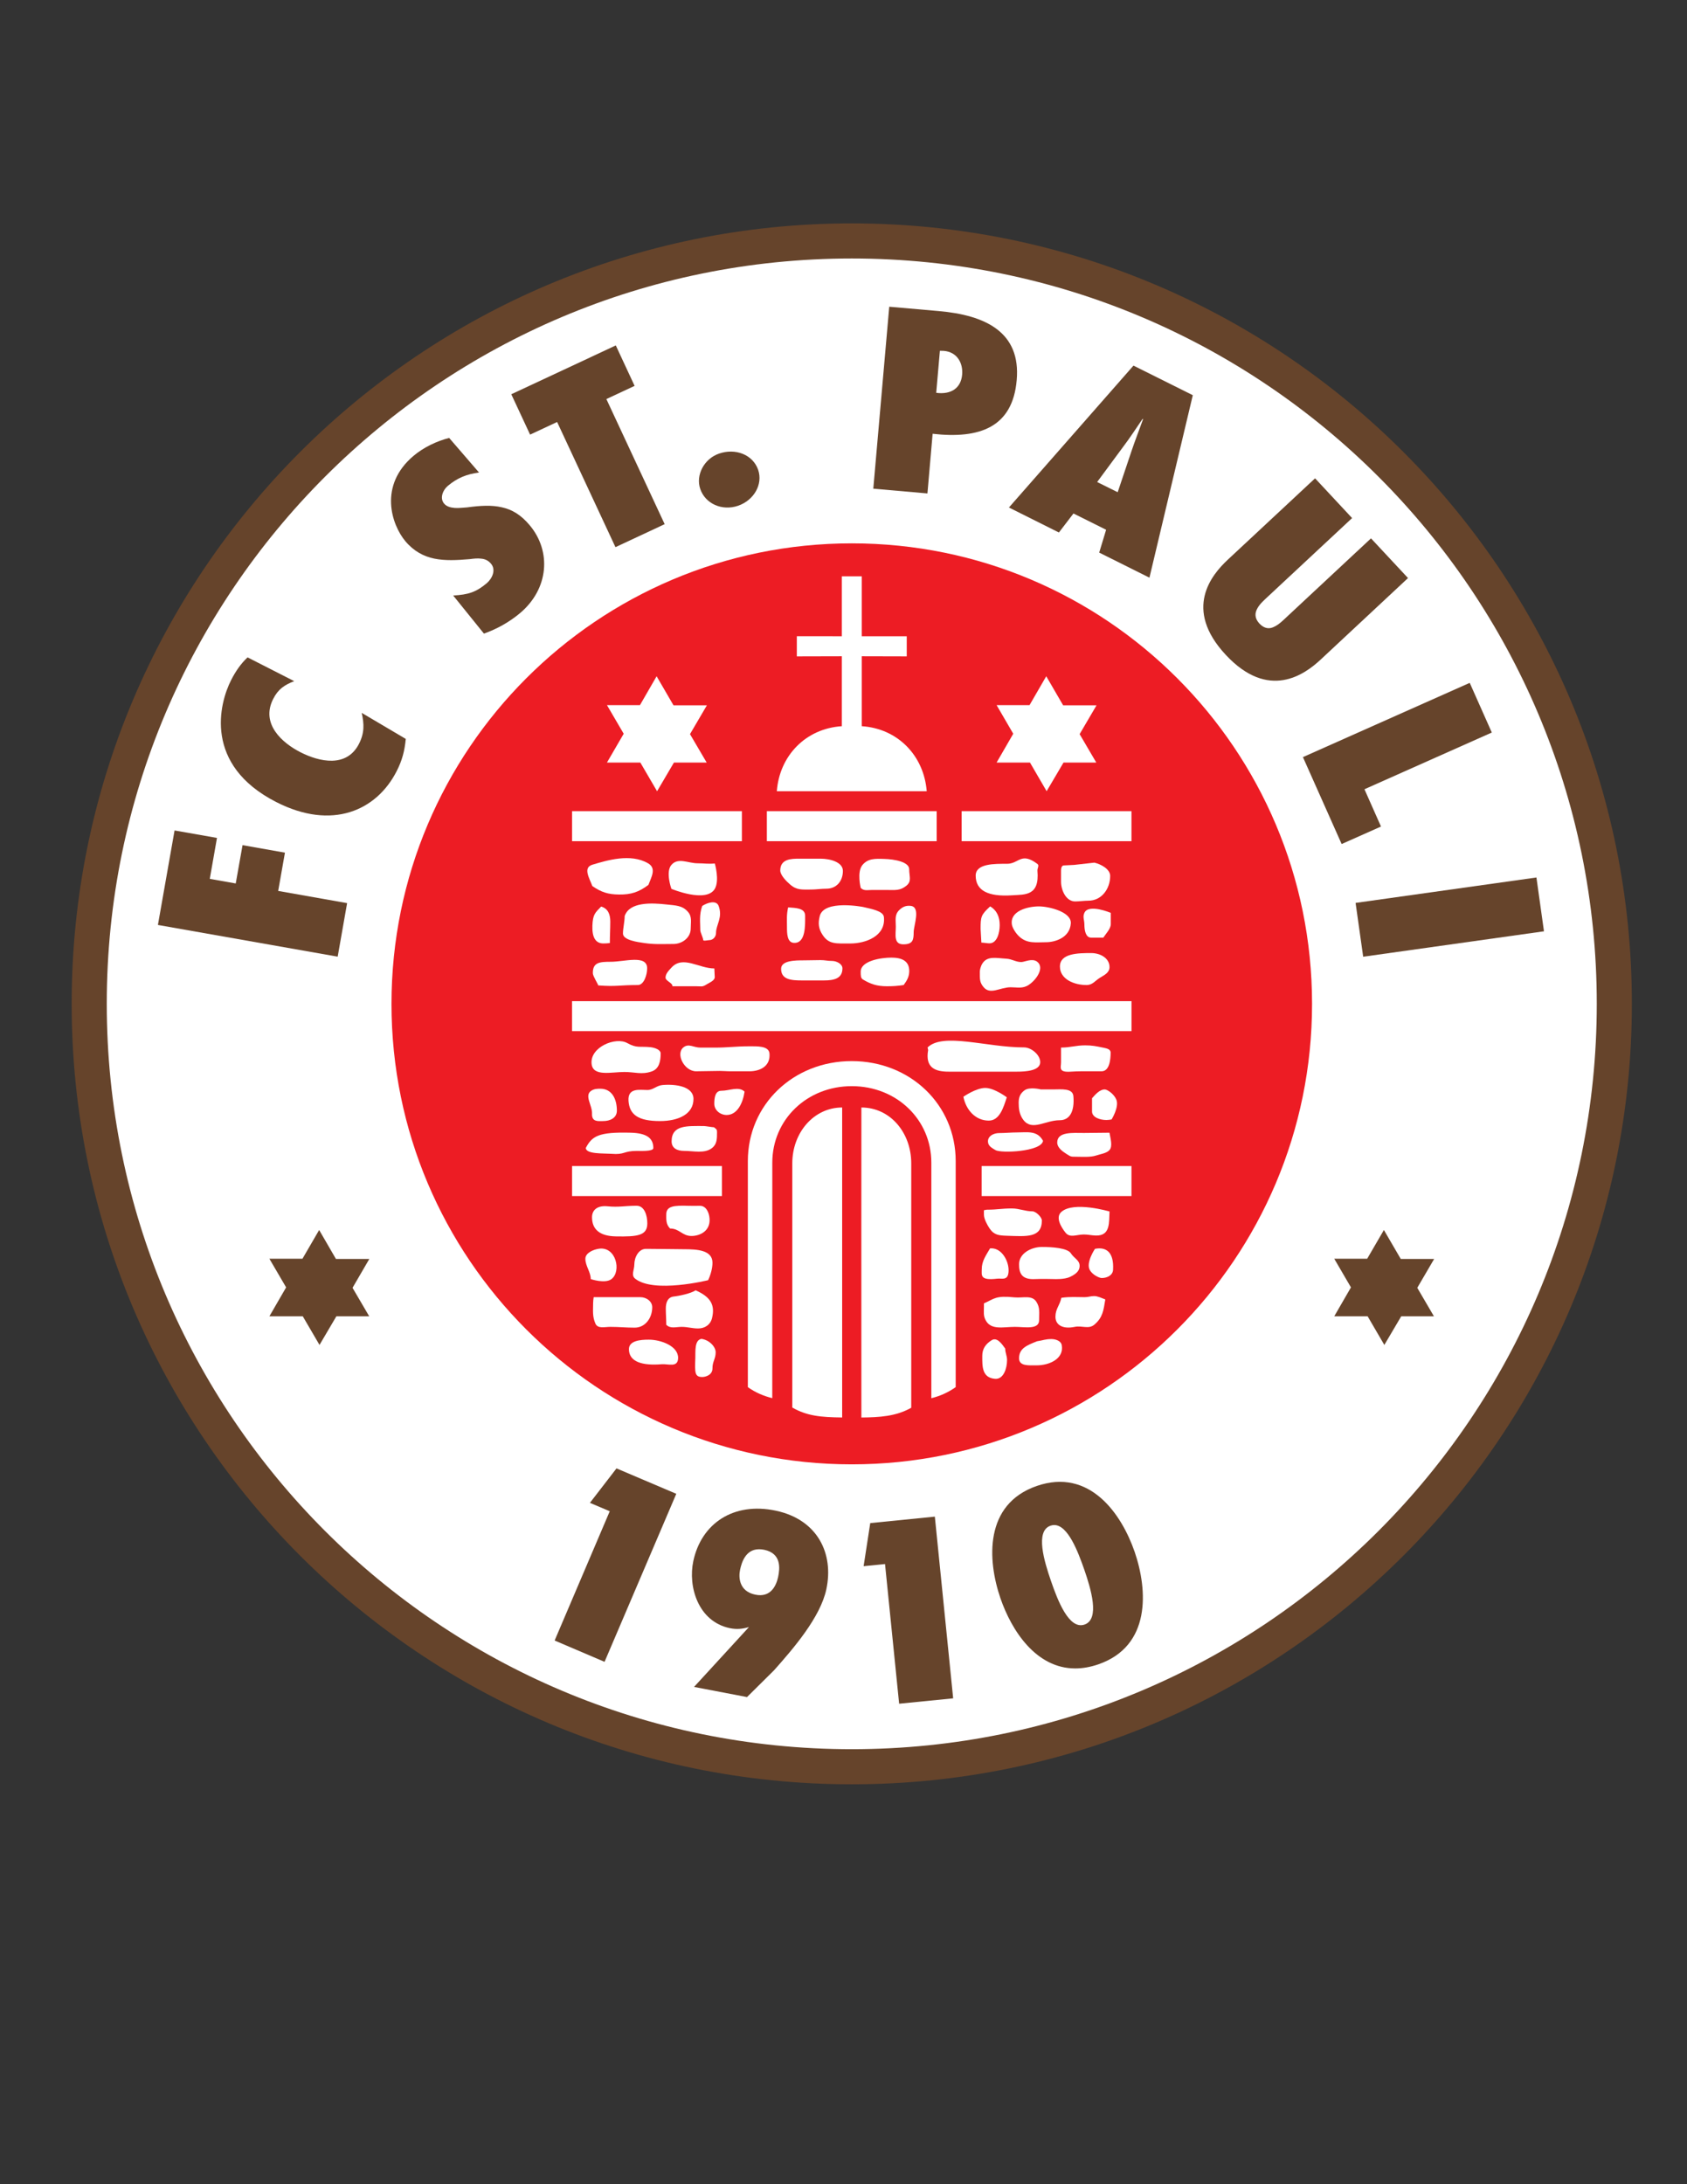 <?xml version="1.0" encoding="iso-8859-1"?>
<!-- Generator: Adobe Illustrator 24.0.1, SVG Export Plug-In . SVG Version: 6.00 Build 0)  -->
<svg version="1.1" id="Layer_1" xmlns="http://www.w3.org/2000/svg" xmlns:xlink="http://www.w3.org/1999/xlink" x="0px" y="0px"
	 viewBox="0 0 612 792" style="enable-background:new 0 0 612 792;" xml:space="preserve">
<rect x="0" y="0" width="612" height="792" fill="#333333" stroke="none"/>
<path style="fill:#66442B;" d="M26,363.985C26,207.705,152.692,81,308.995,81C465.288,81,592,207.705,592,363.985
	C592,520.295,465.288,647,308.995,647C152.692,647,26,520.295,26,363.985"/>
<path style="fill:#FFFFFF;" d="M38.732,363.991c0,149.279,120.985,270.277,270.268,270.277
	c149.264,0,270.268-120.999,270.268-270.277c0-149.26-121.004-270.259-270.268-270.259
	C159.717,93.732,38.732,214.731,38.732,363.991"/>
<path style="fill:#ED1C24;" d="M142.021,364.01c0-92.217,74.771-166.988,166.988-166.988c92.228,0,166.969,74.771,166.969,166.988
	c0,92.207-74.741,166.969-166.969,166.969C216.793,530.979,142.021,456.217,142.021,364.01"/>
<polyline style="fill:#66442B;" points="109.839,477.295 97.729,477.295 103.799,466.813 97.729,456.428 109.721,456.428 
	115.781,446.003 121.87,456.506 133.979,456.506 127.89,466.969 133.94,477.295 122.027,477.295 115.908,487.68 109.839,477.295 "/>
<polyline style="fill:#66442B;" points="496.141,477.295 484.031,477.295 490.091,466.813 484.031,456.428 495.973,456.428 
	502.042,446.003 508.161,456.506 520.271,456.506 514.152,466.969 520.192,477.295 508.329,477.295 502.201,487.68 496.141,477.295 
	"/>
<polyline style="fill:#FFFFFF;" points="397.79,255.755 385.681,255.755 379.552,245.214 373.493,255.677 361.541,255.677 
	367.581,266.061 361.541,276.505 373.649,276.505 379.69,286.89 385.818,276.505 397.702,276.505 391.662,266.199 397.79,255.755 
	"/>
<path style="fill:#FFFFFF;" d="M312.637,263.325c13.071,0.844,22.552,10.708,23.552,23.584H281.81
	c0.971-12.895,10.482-22.74,23.582-23.584v-25.358l-16.326,0.04v-7.315l16.326,0.019v-21.74h7.245v21.74h16.306v7.296l-16.306-0.04
	V263.325"/>
<rect x="207.532" y="294.136" style="fill:#FFFFFF;" width="61.605" height="10.885"/>
<rect x="278.197" y="294.136" style="fill:#FFFFFF;" width="61.606" height="10.885"/>
<rect x="348.862" y="294.136" style="fill:#FFFFFF;" width="61.605" height="10.885"/>
<rect x="207.522" y="363.024" style="fill:#FFFFFF;" width="202.956" height="10.866"/>
<rect x="207.532" y="422.813" style="fill:#FFFFFF;" width="54.359" height="10.884"/>
<rect x="356.109" y="422.813" style="fill:#FFFFFF;" width="54.359" height="10.884"/>
<path style="fill:#FFFFFF;" d="M214.886,313.553c5.285-1.579,13.844-4.217,20.208-0.52c3.167,1.853,1.187,4.962,0.137,7.835
	c-3.51,2.628-6.305,3.55-10.677,3.491c-3.961-0.04-6.413-0.824-9.667-3.069C213.827,318.476,211.395,314.602,214.886,313.553"/>
<path style="fill:#FFFFFF;" d="M243.565,322.299c0,0-2.206-6.128,0-8.678c2.432-2.814,6.089-0.588,9.502-0.588
	c2.421,0,3.794,0.304,6.245,0.069c0,0,1.804,6.099,0,9.198C256.194,327.595,243.565,322.299,243.565,322.299"/>
<path style="fill:#FFFFFF;" d="M218.082,328.723c-2.207,2.246-3.01,2.853-3.177,6.923c-0.138,4.06,1.029,6.453,3.98,6.453
	c0.922,0,1.422-0.039,2.353-0.147c0-2.785,0.157-5.02,0.157-7.805C221.396,331.557,220.573,329.439,218.082,328.723"/>
<path style="fill:#FFFFFF;" d="M285.914,329.026c-0.599,2.648-0.422,4.334-0.422,7.022c0,2.49,0.04,5.727,2.53,5.845
	c4.364,0.225,4.059-6.609,4.059-9.855C292.081,329.242,288.708,329.223,285.914,329.026"/>
<path style="fill:#FFFFFF;" d="M283.06,315.651c0,1.726,2.334,4.03,3.6,5.099c2.392,2.089,4.372,1.804,7.53,1.804
	c1.764,0,3.775-0.303,5.559-0.303c3.716,0,6.03-2.746,6.03-6.463c0-3.256-4.805-4.422-8.06-4.422c-3.03,0-4.775,0-7.806,0
	C287.061,311.366,283.06,311.424,283.06,315.651"/>
<path style="fill:#FFFFFF;" d="M312.241,321.957c1.167,1.157,2.373,0.755,4.06,0.755c2.029,0,3.373,0,5.422,0
	c3.03,0,4.775,0.343,7.128-1.579c1.971-1.628,0.98-3.353,0.98-5.953c0-2.628-5.236-3.628-9.05-3.726
	c-3.217-0.108-5.913-0.245-7.933,2.226C310.8,316.19,312.241,321.957,312.241,321.957"/>
<path style="fill:#FFFFFF;" d="M226.613,332.174c0,1.991-0.618,4.383-0.618,6.345c0,2.393,5.383,3.098,7.726,3.432
	c3.903,0.569,6.589,0.344,10.55,0.344c3.246,0,6.305-2.324,6.305-5.58c0-2.393,0.559-4.315-1.03-6.109
	c-2.029-2.325-4.451-2.266-7.608-2.628C236.457,327.359,228.348,326.958,226.613,332.174"/>
<path style="fill:#FFFFFF;" d="M297.386,332.174c-0.666,2.628-0.441,4.619,1.059,6.874c2.255,3.413,4.805,3.069,10.021,3.069
	c5.402,0,12.953-2.569,12.188-9.62c-0.236-2.226-4.775-2.952-7.531-3.619C313.123,328.879,298.925,326.095,297.386,332.174"/>
<path style="fill:#FFFFFF;" d="M324.977,336.008c0,2.893-0.873,6.414,2.746,6.414c3.451,0,3.735-1.628,3.735-4.422
	c0-2.393,2.648-9.081-1.059-9.522c-1.755-0.197-3.001,0.343-4.246,1.588C324.487,331.733,324.977,333.616,324.977,336.008"/>
<path style="fill:#FFFFFF;" d="M353.952,317.495c0,5.482,4.56,7.708,13.149,7.149c4.765-0.304,10.06,0.284,9.255-8.855
	c-0.098-1,0.785-1.951-0.019-2.53c-5.962-4.461-6.688-0.039-11.001-0.039C360.914,313.219,353.952,313.052,353.952,317.495"/>
<path style="fill:#FFFFFF;" d="M384.917,315.788c0,1.53,0,2.354,0,3.874c0,3.255,1.882,7.207,5.118,7.207
	c1.421,0,3.392-0.274,4.824-0.274c4.716,0,7.883-4.236,7.883-8.982c0-2.471-3.333-4.256-5.736-4.815l-7.373,0.824l-3.893,0.196
	C385.014,314.063,384.917,314.984,384.917,315.788"/>
<path style="fill:#FFFFFF;" d="M359.207,328.664c-3.334,3.05-3.471,3.756-3.471,8.168c0,0.667,0.284,4.295,0.284,4.962
	c0.716,0,2.187,0.265,2.912,0.265c2.785,0,3.735-3.815,3.735-6.609C362.668,332.557,361.698,330.145,359.207,328.664"/>
<path style="fill:#FFFFFF;" d="M367.101,335.352c0.186,1,1.264,3.011,2.774,4.354c2.814,2.53,6.001,1.951,9.521,1.951
	c3.491,0,8.736-1.706,9.07-6.835c0.284-4.148-7.913-6.158-11.58-6.158C372.925,328.664,366.218,330.262,367.101,335.352"/>
<path style="fill:#FFFFFF;" d="M384.514,350.472c0,4.56,5.08,6.708,9.658,6.708c2.187,0,3.049-1.53,4.883-2.658
	c1.667-1.001,3.451-1.863,3.451-3.854c0-3.246-3.353-5.079-6.608-5.079C391.083,345.589,384.514,345.648,384.514,350.472"/>
<path style="fill:#FFFFFF;" d="M373.15,357.16c2.951-1.931,5.903-6.403,3.049-8.483c-1.804-1.304-4.539,0.167-5.707,0.167
	c-2.02,0-3.314-1.108-5.501-1.226c-3.431-0.177-6.824-1.127-8.627,1.785c-0.628,1.029-0.912,2.334-0.912,2.971
	c0,2.657-0.079,3.835,1.353,5.55c2.442,2.952,5.981,0.059,9.835,0.059C369.032,357.984,371.003,358.563,373.15,357.16"/>
<path style="fill:#FFFFFF;" d="M327.821,357.18c-2.324,0.343-3.775,0.441-6.099,0.441c-3.56,0-5.883-0.765-8.736-2.491
	c-0.745-0.52-0.745-1.363-0.745-2.795c0-3.893,7.207-5.099,11.128-5.099c3.717,0,6.482,1.148,6.482,4.864
	C329.851,354.13,329.026,355.552,327.821,357.18"/>
<path style="fill:#FFFFFF;" d="M297.641,348.139c-2.226,0-3.834,0.088-6.08,0.088c-3.039,0-8.197,0.02-8.197,3.069
	c0,3.952,3.697,4.217,7.648,4.217c1.628,0,6.207,0,7.834,0c3.716,0,6.765-0.667,6.765-4.384c0-1.628-2.167-2.687-3.775-2.687
	C300.053,348.443,299.425,348.139,297.641,348.139"/>
<path style="fill:#FFFFFF;" d="M252.518,357.621c-3.246,0-5.314,0-8.57,0c0.099-1.226-2.51-1.912-2.51-3.118
	c0-1.383,1.059-2.472,2.206-3.706c4.138-4.423,9.904,0.372,15.502,0.372c0,0.765,0.147,2.373,0.147,3.138
	c0,1.167-1.589,1.844-2.56,2.412C254.695,357.984,254.949,357.621,252.518,357.621"/>
<path style="fill:#FFFFFF;" d="M231.378,357.18c-6.805,0-7.589,0.637-14.355,0.137c0-0.363-1.931-3.354-1.951-4.374
	c-0.078-4.001,2.451-4.196,6.461-4.196c5.079,0,13.237-2.677,13.237,2.382C234.77,353.424,233.643,357.18,231.378,357.18"/>
<path style="fill:#FFFFFF;" d="M214.611,385.735c0.481,4.756,7.128,2.971,11.884,2.971c3.873,0,6.265,1.069,9.922-0.196
	c2.686-0.922,3.255-3.677,3.255-6.511c0-1.422-2.274-2.128-3.696-2.285c-3.961-0.403-4.962,0.441-8.413-1.491
	C223.279,375.841,214.003,379.715,214.611,385.735"/>
<path style="fill:#FFFFFF;" d="M248.008,379.715c-3.06,2.304,0.196,8.737,4.51,8.737c1.932,0,6.628-0.128,8.559-0.128
	c1.422,0,2.344,0.128,3.775,0.128c2.549,0,4.54,0,7.069,0c3.609,0,7.648-1.707,7.227-6.473c-0.265-2.785-4.501-2.589-7.285-2.589
	c-4.942,0-7.795,0.481-12.717,0.481c-1.627,0-3.354,0-4.98,0C251.577,379.872,249.929,378.282,248.008,379.715"/>
<path style="fill:#FFFFFF;" d="M214.572,395.453c-2.775,1.706,0.333,5.344,0.196,8.335c-0.157,3.158,2.334,2.716,4.059,2.716
	c2.588,0,4.961-1.187,4.961-3.775c0-4.216-1.794-7.953-6.01-7.953C216.857,394.776,215.65,394.776,214.572,395.453"/>
<path style="fill:#FFFFFF;" d="M259.126,400.219c0,2.343,2.147,4.079,4.481,4.079c3.815,0,5.903-4.266,6.501-8.482
	c-2.187-2.03-5.422-0.304-8.413-0.304C259.47,395.512,259.126,397.983,259.126,400.219"/>
<path style="fill:#FFFFFF;" d="M243.644,413.869c0,2.491,2.03,3.452,4.521,3.452c3.451,0,7.432,1.069,10.119-1.021
	c1.834-1.402,1.834-3.393,1.834-5.727c0-0.921-0.069-1.059-1.128-1.824c-0.569,0-3.049-0.442-3.619-0.442
	C249.331,408.309,243.644,407.829,243.644,413.869"/>
<path style="fill:#FFFFFF;" d="M240.369,393.433c-2.246,0.196-3.373,1.804-5.501,1.804c-2.784,0-7.167-0.922-6.863,3.893
	c0.324,5.021,3.452,7.374,11.423,7.374c6.786,0,12.149-2.569,12.149-8.011C251.577,393.934,245.154,393.022,240.369,393.433"/>
<path style="fill:#FFFFFF;" d="M336.499,379.813c5.648-5.521,21.326-0.02,35.004-0.02c2.628,0,5.864,2.707,5.864,5.344
	c0,3.148-5.285,3.452-8.414,3.452c-8.795,0-16.051,0-24.826,0c-4.775,0-8.57-1.343-7.423-7.835L336.499,379.813"/>
<path style="fill:#FFFFFF;" d="M384.917,379.852c0,2.089,0,3.256,0,5.345c0,1.863-1.089,3.716,3.549,3.393
	c2.696-0.177,4.402-0.137,7.089-0.137c1.529,0,2.529,0,4.059,0c2.794,0,3.294-3.981,3.294-6.776c0-1.324-1.588-1.559-2.853-1.824
	c-2.432-0.5-3.854-0.804-6.383-0.804C390.26,379.048,388.328,379.852,384.917,379.852"/>
<path style="fill:#FFFFFF;" d="M349.49,397.689c0.961,4.815,4.402,8.649,9.217,8.649c3.922,0,5.324-4.736,6.53-8.453
	c0,0-4.382-3.295-7.658-3.393C354.187,394.395,349.49,397.689,349.49,397.689"/>
<path style="fill:#FFFFFF;" d="M371.64,395.375c-1.549,1.167-2.089,2.471-2.089,4.501c0,1.932,0.186,4.334,1.785,6.325
	c3.196,3.981,7.853,0,13.099,0c3.716,0,5.422-3.314,4.962-8.718c-0.245-2.991-4.363-2.451-7.374-2.451c-1.725,0-2.686,0-4.422,0
	C377.602,395.032,373.513,393.973,371.64,395.375"/>
<path style="fill:#FFFFFF;" d="M396.163,398.229c0,1.991,0,2.834,0,4.795c0,2.197,3.029,3.099,5.197,3.099
	c0.725,0,1.186-0.098,1.892-0.206c0,0,2.824-4.521,1.725-7.188c-0.823-2.03-3.254-3.697-4.216-3.697
	C398.928,395.032,397.329,396.904,396.163,398.229"/>
<path style="fill:#FFFFFF;" d="M402.486,410.722c-3.313,0-5.941,0.098-9.236,0.098c-4.02,0-9.716-0.559-9.716,3.452
	c0,1.834,1.784,3.158,3.304,4.119c1.628,1.01,1.49,1.049,3.461,1.049c2.285,0,5.236,0.255,7.363-0.451
	c1.529-0.52,3.756-0.774,4.824-1.961C403.751,415.654,402.791,412.585,402.486,410.722"/>
<path style="fill:#FFFFFF;" d="M385.034,439.443c-2.245,1.981-0.079,5.54,1.51,7.531c1.628,2.02,4.01,0.657,6.667,0.657
	c1.52,0,2.785,0.343,4.315,0.382c5.402,0.157,4.755-4.844,4.981-8.717C402.506,439.296,389.535,435.443,385.034,439.443"/>
<path style="fill:#FFFFFF;" d="M365.276,448.092c-2.893-0.098-4.637-0.235-6.266-2.628c-0.863-1.284-2.069-3.471-2.069-5.041
	c0-0.627,0-0.99,0-1.588c0.461-0.039,0.726-0.196,1.167-0.196c3.775,0,5.236-0.451,8.992-0.451c2.637,0,4.785,1.049,7.432,1.049
	c1.265,0,3.432,2.089,3.432,3.354C377.925,448.936,372.405,448.318,365.276,448.092"/>
<path style="fill:#FFFFFF;" d="M359.167,452.672c-1.48,2.55-3.009,4.58-3.009,7.531c0,2.226-0.726,4.197,5.559,3.452
	c1.814-0.216,4.059,0.912,4.177-2.824C366.002,457.134,363.247,452.251,359.167,452.672"/>
<path style="fill:#FFFFFF;" d="M369.689,458.398c0,3.05,0.745,5.697,5.863,5.403c2.138-0.128,6.932,0,6.932,0
	s3.716,0.177,5.687-0.785c1.824-0.902,3.49-1.931,3.49-4.02c0-2.089-2.068-2.746-3.157-4.52c-1.216-1.942-6.785-2.325-10.501-2.325
	C374.111,452.152,369.689,454.477,369.689,458.398"/>
<path style="fill:#FFFFFF;" d="M397.222,452.839c0,0-3.393,5.001-1.863,7.688c0.98,1.765,3.451,2.893,4.314,2.893
	c1.991,0,4.02-1.01,4.118-2.991C404.154,453.878,401.163,452.054,397.222,452.839"/>
<path style="fill:#FFFFFF;" d="M356.942,472.617c0,0.5,0,0.735,0,1.266c0,1.863-0.265,3.187,0.618,4.814
	c1.932,3.717,6.393,2.432,10.609,2.432c3.549,0,8.796,1.127,8.796-2.432c0-2.628,0.402-4.52-1.029-6.707
	c-1.599-2.491-4.932-1.265-7.883-1.559C361.139,469.725,360.815,470.892,356.942,472.617"/>
<path style="fill:#FFFFFF;" d="M385.034,470.588c-0.598,2.834-2.147,3.991-2.147,6.884c0,3.059,2.755,4.54,6.971,3.658
	c2.726-0.559,5.021,0.96,7.148-0.805c3.049-2.588,3.314-5.138,3.971-9.139c-1.226-0.46-2.746-1.226-4.05-1.226
	c-1.333,0-2.088,0.402-3.422,0.402C390.26,470.362,388.505,470.127,385.034,470.588"/>
<path style="fill:#FFFFFF;" d="M376.18,486.355c-3.775,1.52-6.491,2.589-6.491,6.178c0,2.893,3.501,2.55,6.392,2.55
	c4.579,0,10.001-2.383,9.089-7.345c-0.254-1.51-2.185-2.187-3.706-2.187C379.19,485.552,378.465,486.013,376.18,486.355"/>
<path style="fill:#FFFFFF;" d="M356.344,491.632c0,3.716-0.186,7.972,4.677,8.336c3.03,0.225,4.314-3.775,4.314-6.826
	c0-1.569-0.667-2.569-0.667-4.138c-1.265-1.785-2.99-4.217-4.873-3.06C357.608,487.278,356.344,489.043,356.344,491.632"/>
<path style="fill:#FFFFFF;" d="M235.369,485.768c-3.089,0-7.207,0.363-7.207,3.452c0,4.579,4.805,6.031,11.845,5.462
	c2.471-0.196,5.893,1.334,5.991-2.226C246.115,488.082,239.751,485.768,235.369,485.768"/>
<path style="fill:#FFFFFF;" d="M252.361,467.871c-1.667,1.128-5.981,2.05-7.952,2.256c-2.186,0.255-2.873,2.186-2.873,4.354
	c0,1.951,0.167,3.961,0.167,5.884c1.52,1.529,3.471,0.765,5.598,0.765c2.127,0,3.834,0.579,5.962,0.579
	c2.49,0,4.501-1.402,5.059-3.814C259.45,473.138,257.783,470.284,252.361,467.871"/>
<path style="fill:#FFFFFF;" d="M221.415,481.129c-2.167,0-4.559,0.765-5.422-1.206c-1.128-2.647-0.824-4.472-0.824-7.364
	c0-0.863,0.098-1.324,0.206-2.197c6.599,0,10.315,0,16.923,0c2.187,0,4.315,1.491,4.315,3.658c0,3.874-2.511,7.394-6.364,7.394
	C227.063,481.414,224.632,481.129,221.415,481.129"/>
<path style="fill:#FFFFFF;" d="M234.329,452.839c-2.647,0-4.216,3.069-4.216,5.717c0,1.873-1.265,3.854,0.304,5.099
	c6.785,5.423,26.464,0.549,26.464,0.549c0.902-1.873,1.588-4.266,1.588-6.325c0-4.648-5.687-4.903-10.305-4.903
	C246.938,452.976,237.163,452.839,234.329,452.839"/>
<path style="fill:#FFFFFF;" d="M214.308,463.802c0-2.569-1.952-4.766-1.952-7.355c0-2.127,2.834-3.354,4.961-3.658
	c6.167-0.863,8.197,8.178,4.52,11.012C219.504,465.587,214.308,463.802,214.308,463.802"/>
<path style="fill:#FFFFFF;" d="M223.347,448.318c-5.726-0.108-8.579-2.51-8.579-6.933c0-2.53,1.804-4.335,5.579-3.982
	c4.099,0.431,6.452-0.196,10.57-0.196c2.892,0,3.912,3.51,3.912,6.403C234.829,448.034,231.319,448.475,223.347,448.318"/>
<path style="fill:#FFFFFF;" d="M253.91,437.227c-1.627,0-2.55,0.059-4.177,0c-5.324-0.176-8.03,0.118-8.03,3.119
	c0,1.726-0.167,3.608,1.382,5.119c3.412,0,4.373,2.706,7.766,2.706c3.059,0,6.932-1.805,6.55-6.364
	C257.224,439.581,256.136,437.227,253.91,437.227"/>
<path style="fill:#FFFFFF;" d="M254.469,485.474c-2.549,0.461-2.147,4.393-2.225,6.982c-0.187,5.207-0.265,6.855,2.529,6.855
	c1.059,0,3.716-0.648,3.697-3.158c-0.049-2.374,1.157-3.413,1.157-5.805C259.627,488.415,257.479,485.935,254.469,485.474"/>
<path style="fill:#FFFFFF;" d="M400.251,339.99c-1.441,0-2.991,0-4.432,0c-1.991,0-2.432-2.736-2.432-4.746
	c0-1.687-0.686-2.726,0-4.236c1.51-3.413,9.579,0,9.579,0c0,1.608,0,2.471,0,4.08C402.967,336.773,401.144,338.617,400.251,339.99"
	/>
<polyline style="fill:#FFFFFF;" points="256.439,255.755 244.331,255.755 238.202,245.214 232.163,255.677 220.19,255.677 
	226.26,266.061 220.19,276.505 232.299,276.505 238.369,286.909 244.487,276.505 256.361,276.505 250.311,266.199 256.439,255.755 
	"/>
<path style="fill:#FFFFFF;" d="M312.485,401.582c-0.034,0-0.01,76.002-0.003,112.413c6.604-0.055,12.575-0.412,18.093-3.538v-88.616
	C330.576,410.663,322.909,401.582,312.485,401.582z"/>
<path style="fill:#FFFFFF;" d="M305.515,401.582c-10.257,0-18.091,9.081-18.091,20.259v88.541c5.345,3.057,10.36,3.518,18.092,3.604
	C305.52,477.573,305.531,401.582,305.515,401.582z"/>
<path style="fill:#FFFFFF;" d="M280.173,421.587c0-15.631,12.6-27.742,28.836-27.742c16.247,0,28.856,12.11,28.856,27.742V507
	c3.058-0.769,5.999-2.012,8.835-4.022v-81.979c0-20.419-16.473-36.233-37.71-36.243c-21.229,0.009-37.69,15.823-37.69,36.243v81.992
	c2.775,1.971,5.738,3.212,8.857,3.987L280.173,421.587z"/>
<path style="fill:#FFFFFF;" d="M254.048,337.313c0,0.765,1.048,2.756,1.048,3.521c0,0.5,1.706,0.059,2.206,0.059
	c1.383,0,2.452-1.226,2.452-2.608c0-3.001,2.529-5.57,0.941-9.806c-0.823-2.167-4.001-1.246-5.942,0.02
	C253.587,331.733,254.048,334.42,254.048,337.313"/>
<path style="fill:#FFFFFF;" d="M212.503,416.281c0.157,2.255,6.324,1.893,9.275,2.089c4.98,0.422,4.256-1.04,9.236-1.04
	c1.264,0,6.001,0.255,6.001-1.03c0-3.589-2.383-5.442-8.266-5.579C217.16,410.418,214.768,411.927,212.503,416.281"/>
<path style="fill:#FFFFFF;" d="M378.386,413.673c-2.089-3.854-5.638-3.05-9.492-3.05c-2.029,0-4.382,0.235-6.432,0.235
	c-1.97,0-4.059,1.03-4.059,3.011c0,1.628,1.353,2.353,2.716,3.158C363.109,418.252,377.808,417.625,378.386,413.673"/>
<path style="fill:#66442B;" d="M349.039,135.846c-0.422,4.903-4.04,7.306-9.403,6.59l1.333-15.249l1.442,0.039
	C347.235,127.648,349.402,131.648,349.039,135.846 M336.449,178.924l1.883-21.633c17.012,1.932,29.023-2.304,30.503-19.465
	c1.53-17.328-11.227-23.555-28.347-25.035l-17.893-1.569l-5.785,65.976L336.449,178.924z"/>
<path style="fill:#66442B;" d="M398.016,174.786l9.275-12.552c2.549-3.354,4.864-6.913,7.207-10.346l0.186,0.078
	c-1.402,3.923-2.951,7.855-4.275,11.806l-4.941,14.709L398.016,174.786 M416.988,209.47l15.728-66.171l-21.522-10.728
	l-45.182,51.453l18.13,9.061l5.285-6.894l11.845,5.903l-2.511,8.276L416.988,209.47z"/>
<polyline style="fill:#66442B;" points="125.923,327.477 100.921,323.055 103.372,309.179 87.988,306.453 85.518,320.348 
	76.104,318.681 78.713,303.835 63.328,301.128 57.288,335.391 122.502,346.894 125.923,327.477 "/>
<path style="fill:#66442B;" d="M89.812,238.369c-2.472,2.304-4.393,5.138-5.962,8.227c-4.354,8.521-10.06,30.772,16.384,44.245
	c20.208,10.306,36.367,3.138,43.682-11.247c1.98-3.874,2.892-7.404,3.284-11.66l-15.982-9.443c0.902,4.04,1.03,7.247-0.98,11.208
	c-4.481,8.795-14.374,6.57-21.268,3.05c-6.501-3.315-14.521-10.218-9.854-19.338c1.843-3.619,4.127-5.041,7.608-6.423
	L89.812,238.369"/>
<polyline style="fill:#66442B;" points="486.713,306.051 500.989,299.706 494.988,286.184 541.19,265.62 533.179,247.606 
	472.671,274.534 486.713,306.051 "/>
<path style="fill:#66442B;" d="M497.361,195.212l-30.504,28.438c-1.226,1.137-2.813,2.765-4.559,3.588
	c-1.628,0.863-3.52,0.882-5.422-1.137c-1.833-1.991-1.667-3.864-0.706-5.55c0.882-1.628,2.608-3.108,3.892-4.315l30.445-28.379
	l-13.433-14.415l-31.671,29.516c-5.843,5.462-16.266,17.837-0.715,34.508c15.541,16.66,28.611,7.129,34.455,1.667l31.651-29.526
	L497.361,195.212"/>
<path style="fill:#66442B;" d="M267.774,183.386c5.736-1.99,9.07-7.776,7.266-13.022c-1.932-5.561-8.256-7.934-14.197-5.884
	c-5.383,1.854-8.55,7.777-6.805,12.836C255.861,182.641,261.91,185.386,267.774,183.386"/>
<polyline style="fill:#66442B;" points="241.124,190.064 219.975,144.701 230.221,139.925 223.396,125.255 185.48,142.955 
	192.305,157.596 202.11,153.017 223.269,198.399 241.124,190.064 "/>
<path style="fill:#66442B;" d="M175.558,229.75c4.677-1.647,9.216-4.177,13.08-7.414c10.501-8.835,11.442-22.446,3.53-31.87
	c-3.217-3.834-6.442-5.717-10.139-6.521c-3.618-0.844-7.716-0.628-12.589,0.039c-1.333,0.059-3.001,0.324-4.482,0.196
	c-1.51-0.117-2.951-0.5-3.853-1.579c-1.647-1.951-0.46-4.903,1.324-6.394c3.471-2.913,6.805-4.256,11.345-4.874l-10.825-12.532
	c-4.481,1.118-9.257,3.412-12.875,6.443c-12.883,10.806-7.991,25.064-3.029,30.987c3.118,3.697,6.667,5.52,10.501,6.325
	c3.961,0.804,8.177,0.588,12.894,0.186c1.471-0.206,2.873-0.343,4.157-0.167c1.344,0.128,2.53,0.628,3.549,1.854
	c1.854,2.206,0.451,5.335-1.618,7.09c-3.862,3.227-6.667,4.109-12.128,4.413L175.558,229.75"/>
<polyline style="fill:#66442B;" points="494.527,346.913 560.114,337.695 557.378,318.181 491.772,327.399 494.527,346.913 "/>
<path style="fill:#66442B;" d="M381.092,553.224c-5.628,1.952-2.274,12.915,0.157,19.985c2.432,7.07,6.53,17.817,12.188,15.866
	c5.667-1.951,2.315-12.974-0.118-20.004c-2.274-6.482-5.903-16.082-10.883-16.082C381.994,552.989,381.553,553.067,381.092,553.224
	 M362.933,579.534c-4.755-13.856-5.941-34.116,13.198-40.725c19.179-6.609,30.739,10.12,35.505,23.937
	c4.755,13.876,5.942,34.144-13.199,40.754c-2.97,1.02-5.765,1.481-8.372,1.481C375.827,604.981,366.953,591.223,362.933,579.534"/>
<polyline style="fill:#66442B;" points="201.207,594.861 221.2,547.987 214.013,544.938 223.651,532.445 245.34,541.663 
	219.317,602.588 201.207,594.861 "/>
<polyline style="fill:#66442B;" points="321.065,567.129 313.299,567.903 315.702,552.282 339.136,549.938 345.783,615.826 
	326.183,617.777 321.065,567.129 "/>
<path style="fill:#66442B;" d="M268.49,569.159c-0.618,2.804-0.372,7.805,5.422,9.051c5.824,1.265,7.736-3.471,8.374-6.403
	c0.628-3.04,1.284-8.512-5.04-9.846c-0.676-0.137-1.304-0.196-1.883-0.196C270.54,561.765,269.059,566.462,268.49,569.159
	 M251.782,611.688l19.925-21.711c-2.305,0.667-4.374,0.932-7.011,0.383c-11.501-2.452-15.139-15.141-13.188-24.261
	c2.893-13.65,14.542-21.583,29.955-18.317c15.109,3.216,21.09,15.513,18.316,28.477c-2.148,10.169-11.982,21.534-18.973,29.389
	L271,615.365L251.782,611.688"/>
</svg>
